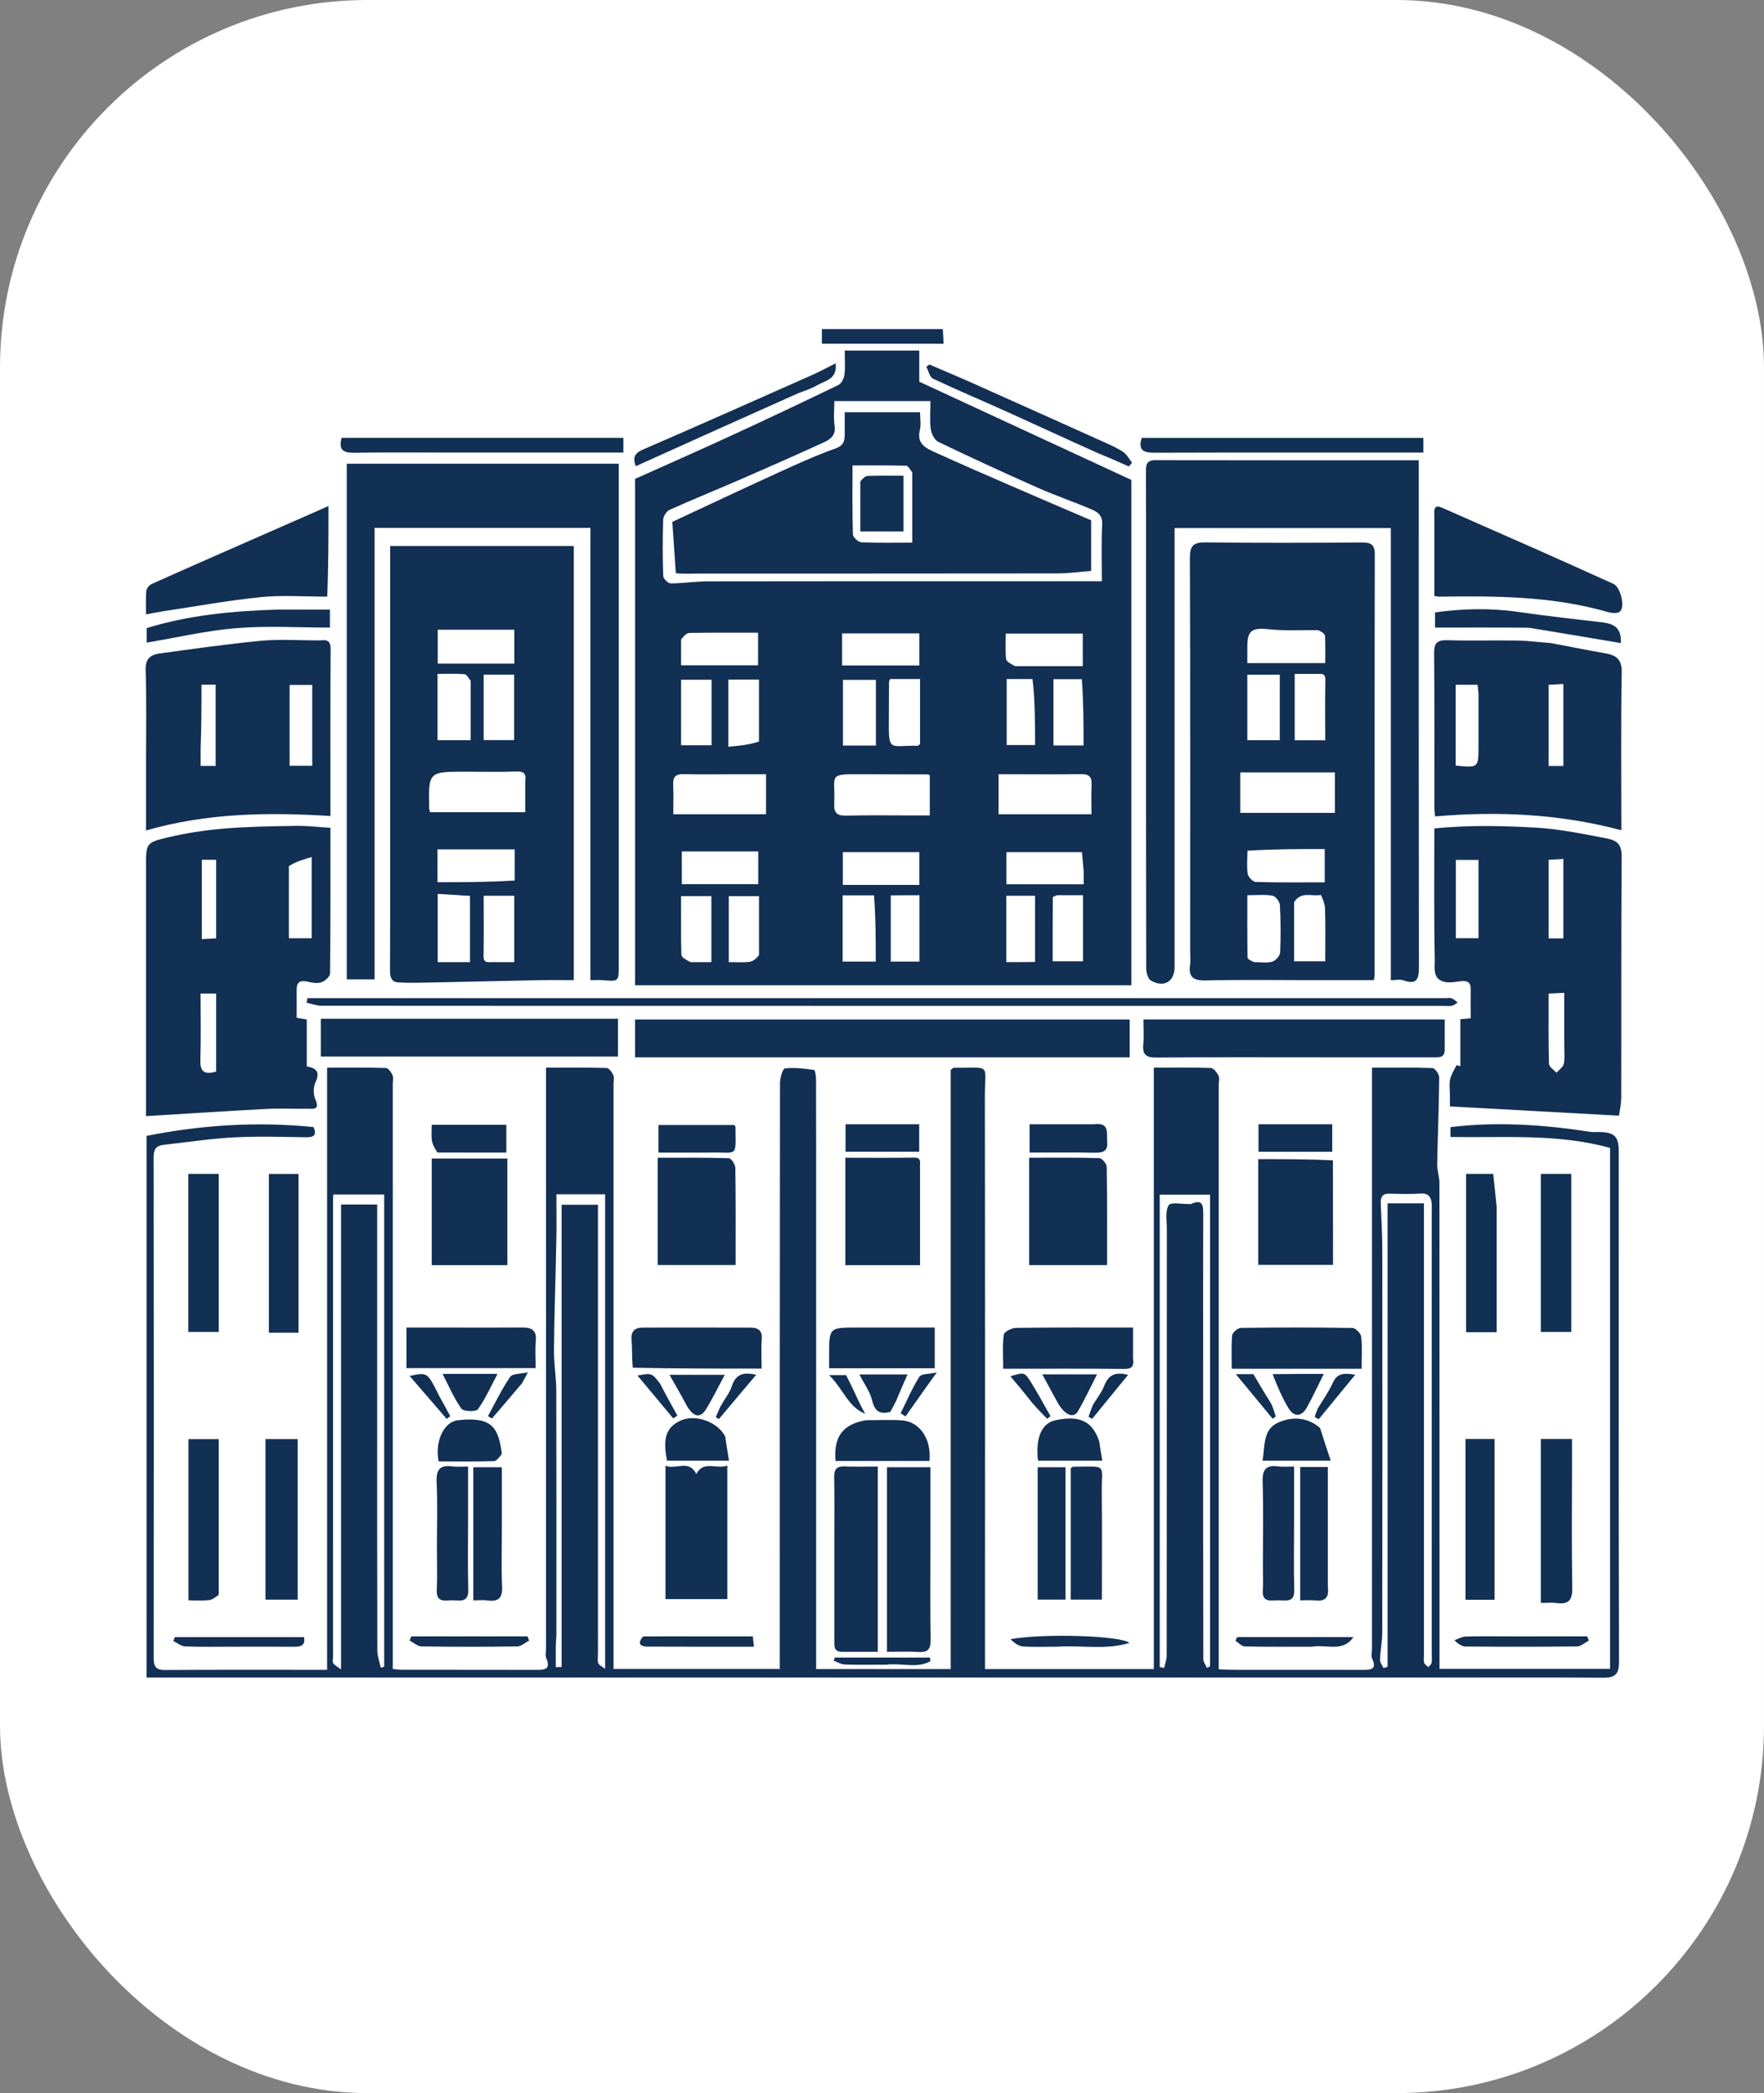 <svg width="960" height="1139" viewBox="0 0 960 1139" fill="none" xmlns="http://www.w3.org/2000/svg">
<rect x="0" y="0" width="960" height="1139" fill="#808080" stroke="none"/>
<g clip-path="url(#clip0_28_297)">
<rect width="960" height="1139" rx="200" fill="white"/>
<g clip-path="url(#clip1_28_297)">
<path d="M627.924 791.037C627.924 720.82 627.924 651.303 627.924 580.978C638.477 580.978 648.753 580.81 659.011 581.168C660.474 581.219 662.255 583.615 663.129 585.311C663.796 586.607 663.263 588.511 663.263 590.145C663.263 693.531 663.263 796.918 663.263 900.305C663.263 902.837 663.263 905.37 663.263 908.355C665.61 908.471 667.644 908.656 669.678 908.658C693.706 908.678 717.735 908.651 741.763 908.689C746.018 908.696 749.459 908.483 746.791 902.668C746.079 901.118 746.665 898.982 746.665 897.115C746.664 817.066 746.664 737.017 746.664 656.968C746.664 631.956 746.664 606.945 746.664 580.988C758.687 580.988 769.183 580.796 779.652 581.229C780.977 581.283 783.261 584.627 783.244 586.429C783.097 602.167 782.434 617.899 782.154 633.637C782.095 636.994 783.357 640.367 783.36 643.733C783.431 731.713 783.416 819.692 783.416 908.171C814.249 908.171 844.979 908.171 876.21 908.171C876.21 814.173 876.21 719.79 876.21 624.671C848.084 616.78 818.728 619.205 789.361 618.713C789.361 616.833 789.361 615.329 789.361 613.341C814.966 610.264 840.295 612.025 865.569 615.921C867.181 616.169 868.863 615.948 870.511 615.99C878.645 616.197 880.952 618.508 880.952 626.431C880.952 719.082 880.874 811.734 881.11 904.384C881.128 911.31 878.692 913.008 872.317 912.962C843.815 912.755 815.31 912.872 786.805 912.872C559.045 912.872 331.284 912.872 103.523 912.872C95.694 912.872 87.866 912.872 79.741 912.872C79.741 813.828 79.741 716.572 79.741 618.117C109.705 612.147 139.948 610.225 170.658 613.316C172.49 617.705 170.913 618.925 166.479 618.858C153.29 618.658 140.067 618.24 126.913 618.943C114.284 619.619 101.729 621.622 89.134 622.971C84.904 623.424 83.599 625.46 83.605 629.748C83.734 720.532 83.728 811.316 83.629 902.101C83.624 906.71 84.633 908.806 89.866 908.769C119.063 908.564 148.262 908.671 178.016 908.671C178.016 799.645 178.016 690.786 178.016 580.988C189.033 580.988 199.526 580.849 210.005 581.167C211.291 581.207 212.917 583.512 213.622 585.1C214.229 586.469 213.75 588.312 213.75 589.946C213.75 693.333 213.75 796.72 213.75 900.106C213.75 902.657 213.75 905.209 213.75 908.19C215.453 908.361 217.002 908.649 218.551 908.651C242.815 908.679 267.079 908.635 291.342 908.702C295.98 908.715 300.071 908.793 297.247 902.178C296.655 900.791 297.151 898.947 297.151 897.313C297.15 817.031 297.15 736.749 297.15 656.466C297.15 631.62 297.15 606.773 297.15 580.989C309.189 580.989 319.682 580.849 330.161 581.168C331.446 581.207 333.07 583.515 333.775 585.103C334.382 586.473 333.903 588.315 333.903 589.949C333.903 693.336 333.903 796.723 333.903 900.11C333.903 902.66 333.903 905.211 333.903 908.216C363.885 908.216 393.672 908.216 424.371 908.216C424.371 906.019 424.371 903.561 424.371 901.102C424.371 797.249 424.349 693.395 424.486 589.542C424.489 586.701 425.913 581.57 427.154 581.421C432.357 580.796 437.774 581.459 443.022 582.241C443.676 582.339 444.107 585.963 444.113 587.954C444.187 611.526 444.161 635.097 444.161 658.668C444.161 739.184 444.161 819.699 444.161 900.215C444.161 902.756 444.161 905.297 444.161 908.253C468.565 908.253 492.697 908.253 517.39 908.253C517.39 799.531 517.39 690.672 517.39 582.18C518.306 581.549 518.672 581.075 519.037 581.076C540.063 581.144 535.94 578.343 535.969 597.105C536.125 698.158 536.043 799.211 536.043 900.264C536.043 902.801 536.043 905.337 536.043 908.271C566.609 908.271 596.865 908.271 627.924 908.271C627.924 869.485 627.924 830.611 627.924 791.037ZM205.269 769.33C205.269 812.259 205.228 855.188 205.353 898.116C205.362 901.234 206.566 904.349 207.215 907.466C207.84 907.312 208.466 907.159 209.092 907.006C209.092 821.296 209.092 735.587 209.092 650.012C199.614 650.012 190.559 650.012 181.387 650.012C181.325 651.329 181.245 652.237 181.245 653.146C181.239 735.97 181.239 818.794 181.239 901.618C181.239 902.784 180.848 904.183 181.36 905.058C181.987 906.127 183.377 906.758 185.599 908.477C185.599 822.952 185.599 739.306 185.599 655.459C192.868 655.459 199.606 655.459 205.269 655.459C205.269 693.117 205.269 730.524 205.269 769.33ZM654.782 744.123C654.782 797.038 654.765 849.953 654.868 902.868C654.871 904.449 656.146 906.028 656.828 907.608C657.396 907.331 657.963 907.053 658.531 906.775C658.531 821.093 658.531 735.412 658.531 650.083C648.977 650.083 639.918 650.083 631.14 650.083C631.14 736.098 631.14 821.625 631.14 907.152C631.95 907.32 632.76 907.488 633.569 907.657C634.044 905.423 634.93 903.19 634.933 900.956C635.004 823.514 634.984 746.072 635.015 668.63C635.017 664.258 634.037 659.099 636.041 655.823C637.158 653.997 643.492 655.302 647.475 655.196C647.71 655.19 647.981 655.268 648.176 655.179C654.591 652.259 654.843 656.063 654.827 660.849C654.735 688.14 654.782 715.431 654.782 744.123ZM305.632 734.32C305.632 708.047 305.632 681.774 305.632 655.599C312.669 655.599 318.897 655.599 325.422 655.599C325.422 658.53 325.422 661.069 325.422 663.607C325.422 742.245 325.422 820.882 325.423 899.52C325.423 901.386 325.064 903.362 325.579 905.079C325.891 906.119 327.563 906.758 329.321 908.115C329.321 821.072 329.321 735.551 329.321 649.91C320.373 649.91 311.768 649.91 302.805 649.91C302.805 658.347 302.938 666.463 302.778 674.573C302.388 694.485 301.688 714.392 301.481 734.305C301.402 741.848 302.719 749.401 302.741 756.952C302.871 801.054 302.809 845.156 302.79 889.259C302.789 891.34 302.505 893.42 302.477 895.502C302.424 899.407 302.462 903.313 302.462 907.218C303.518 907.189 304.575 907.16 305.632 907.131C305.632 849.994 305.632 792.857 305.632 734.32ZM755.145 674.114C755.145 667.893 755.145 661.673 755.145 654.817C762.135 654.817 768.349 654.817 774.935 654.817C774.935 658.302 774.935 660.847 774.935 663.393C774.935 742.246 774.935 821.1 774.935 899.954C774.935 901.587 774.653 903.293 775.05 904.826C775.293 905.766 776.582 906.44 777.401 907.234C777.989 906.445 778.938 905.717 779.089 904.853C779.366 903.267 779.175 901.601 779.175 899.968C779.176 819.948 779.176 739.928 779.176 659.907C779.176 658.274 779.291 656.631 779.149 655.01C778.831 651.402 777.487 649.198 773.089 649.501C767.465 649.89 761.789 649.712 756.142 649.556C752.146 649.447 751.294 651.609 751.429 654.935C751.764 663.169 752.271 671.405 752.279 679.641C752.347 749.163 752.347 818.685 752.257 888.207C752.251 893.223 751.194 898.233 751.019 903.259C750.968 904.716 752.286 906.22 752.977 907.702C753.7 907.471 754.422 907.24 755.145 907.009C755.145 829.843 755.145 752.676 755.145 674.114Z" fill="#122F54"/>
<path d="M425.785 536.163C398.733 536.163 372.388 536.163 345.628 536.163C345.628 444.309 345.628 352.739 345.628 260.589C362.507 253.01 379.848 245.381 397.05 237.457C416.901 228.313 436.671 218.991 456.339 209.467C457.997 208.664 459.318 205.83 459.562 203.795C460.058 199.659 459.71 195.425 459.71 190.747C473.111 190.747 486.409 190.747 500.294 190.747C500.294 196.08 500.294 201.786 500.294 207.715C538.714 225.508 576.742 243.119 615.711 261.166C615.711 352.24 615.711 443.835 615.711 536.163C552.062 536.163 489.277 536.163 425.785 536.163ZM497.061 218.27C482.8 218.27 468.54 218.27 454.056 218.27C454.056 223.306 453.541 227.563 454.188 231.639C454.966 236.543 452.245 238.936 448.677 240.565C434.011 247.262 419.269 253.799 404.482 260.231C391.171 266.02 377.712 271.476 364.468 277.409C362.769 278.17 360.988 280.881 360.926 282.743C360.583 292.995 360.597 303.269 360.952 313.519C361.001 314.945 363.608 317.464 365.03 317.463C371.693 317.461 378.354 316.373 385.016 316.359C437.518 316.25 490.019 316.299 542.52 316.299C561.403 316.299 580.285 316.299 599.653 316.299C599.653 306.563 599.291 295.85 599.825 285.182C600.049 280.712 597.557 278.725 594.643 277.463C584.803 273.202 574.592 269.771 564.789 265.433C546.612 257.388 528.554 249.063 510.644 240.452C508.574 239.456 506.869 236.014 506.546 233.51C505.908 228.565 506.358 223.483 506.358 218.27C503.112 218.27 500.777 218.27 497.061 218.27ZM498.442 443.736C500.946 443.736 503.45 443.736 506.016 443.736C506.016 435.941 506.016 428.848 506.016 421.983C505.488 421.643 505.302 421.419 505.115 421.418C493.361 421.377 481.608 421.391 469.854 421.321C449.73 421.2 454.769 421.24 453.991 437.354C453.758 442.193 455.374 443.95 460.39 443.83C472.608 443.54 484.837 443.736 498.442 443.736ZM553.798 421.329C550.363 421.329 546.928 421.329 543.442 421.329C543.442 429.129 543.442 436.209 543.442 443.083C560.441 443.083 577.104 443.083 593.998 443.083C593.998 437.538 593.803 432.195 594.06 426.874C594.268 422.547 592.449 421.194 588.255 421.266C577.235 421.454 566.211 421.329 553.798 421.329ZM399.618 421.329C390.448 421.329 381.275 421.479 372.11 421.263C367.833 421.163 366.154 422.677 366.355 426.947C366.605 432.287 366.415 437.648 366.415 443.076C383.432 443.076 400.24 443.076 416.881 443.076C416.881 435.782 416.881 428.688 416.881 421.329C411.316 421.329 406.169 421.329 399.618 421.329ZM552.515 362.512C564.888 362.512 577.261 362.512 589.27 362.512C589.27 355.848 589.27 350.143 589.27 344.791C575.007 344.791 561.236 344.791 547.351 344.791C547.351 349.701 547.045 354.162 547.526 358.537C547.684 359.975 549.88 361.193 552.515 362.512ZM458.296 356.105C458.296 358.118 458.296 360.131 458.296 362.142C472.807 362.142 486.575 362.142 500.325 362.142C500.325 356.061 500.325 350.358 500.325 344.685C486.174 344.685 472.407 344.685 458.296 344.685C458.296 348.292 458.296 351.523 458.296 356.105ZM370.656 348.03C370.656 352.816 370.656 357.601 370.656 362.027C385.406 362.027 399.179 362.027 412.565 362.027C412.565 355.826 412.565 350.123 412.565 344.307C399.825 344.307 387.581 344.222 375.341 344.412C373.77 344.436 372.221 345.89 370.656 348.03ZM487.227 481.547C491.62 481.547 496.013 481.547 500.311 481.547C500.311 475.067 500.311 469.364 500.311 463.729C486.151 463.729 472.385 463.729 458.691 463.729C458.691 469.827 458.691 475.53 458.691 481.547C467.998 481.547 476.913 481.547 487.227 481.547ZM391.154 463.341C384.416 463.341 377.678 463.341 371.062 463.341C371.062 469.852 371.062 475.555 371.062 481.147C385.236 481.147 399.001 481.147 412.656 481.147C412.656 475.037 412.656 469.334 412.656 463.341C405.689 463.341 399.126 463.341 391.154 463.341ZM589.758 474.092C589.435 470.522 589.112 466.952 588.819 463.707C574.845 463.707 561.281 463.707 547.72 463.707C547.72 469.779 547.72 475.479 547.72 481.197C561.859 481.197 575.627 481.197 589.758 481.197C589.758 479.034 589.758 477.205 589.758 474.092ZM475.654 487.231C469.889 487.231 464.124 487.231 458.568 487.231C458.568 499.783 458.568 511.389 458.568 523.274C464.594 523.274 470.349 523.274 476.596 523.274C476.596 511.417 476.596 499.812 475.654 487.231ZM476.673 398.082C476.673 388.618 476.673 379.153 476.673 369.97C469.997 369.97 464.241 369.97 458.756 369.97C458.756 382.203 458.756 393.978 458.756 405.714C464.807 405.714 470.397 405.714 476.673 405.714C476.673 403.492 476.673 401.471 476.673 398.082ZM370.656 396.719C370.656 399.669 370.656 402.618 370.656 405.557C376.685 405.557 381.97 405.557 387.247 405.557C387.247 393.413 387.247 381.642 387.247 369.886C381.582 369.886 376.297 369.886 370.656 369.886C370.656 378.614 370.656 386.976 370.656 396.719ZM413.057 403.52C413.057 392.205 413.057 380.89 413.057 369.78C406.91 369.78 401.787 369.78 396.389 369.78C396.389 381.818 396.389 393.59 396.389 406.356C402.13 405.842 407.558 405.355 413.057 403.52ZM561.929 369.52C557.103 369.52 552.277 369.52 547.853 369.52C547.853 382.293 547.853 394.073 547.853 405.417C553.651 405.417 558.94 405.417 563.288 405.417C563.288 393.132 563.288 381.365 561.929 369.52ZM588.749 369.599C583.457 369.599 578.165 369.599 573.314 369.599C573.314 382.312 573.314 394.087 573.314 405.656C578.957 405.656 584.079 405.656 589.681 405.656C589.681 393.789 589.681 382.183 588.749 369.599ZM413.062 519.799C413.062 508.942 413.062 498.085 413.062 487.649C406.772 487.649 401.485 487.649 396.605 487.649C396.605 499.933 396.605 511.713 396.605 523.559C400.643 523.559 404.205 523.823 407.697 523.451C409.546 523.255 411.274 521.952 413.062 519.799ZM484.77 487.231C484.77 499.167 484.77 511.103 484.77 523.26C489.624 523.26 494.908 523.26 500.396 523.26C500.396 511.187 500.396 499.414 500.396 487.154C495.445 487.154 490.787 487.154 484.77 487.231ZM563.285 523.476C563.285 511.54 563.285 499.605 563.285 487.447C558.431 487.447 553.147 487.447 547.659 487.447C547.659 499.52 547.659 511.294 547.659 523.553C552.609 523.553 557.267 523.553 563.285 523.476ZM575.184 487.154C574.413 487.529 572.972 487.898 572.968 488.28C572.849 499.994 572.871 511.709 572.871 523.122C579.011 523.122 584.276 523.122 589.399 523.122C589.399 510.964 589.399 499.246 589.399 487.149C584.876 487.149 580.706 487.149 575.184 487.154ZM375.758 523.559C379.655 523.559 383.552 523.559 387.155 523.559C387.155 510.86 387.155 499.082 387.155 487.617C381.396 487.617 376.108 487.617 370.656 487.617C370.656 498.573 370.52 509.065 370.821 519.546C370.861 520.916 373.15 522.222 375.758 523.559ZM500.703 392.576C500.703 384.984 500.703 377.393 500.703 369.514C497.349 369.514 494.795 369.514 492.24 369.514C489.514 369.514 486.789 369.514 484.432 369.514C483.987 370.493 483.818 370.691 483.817 370.891C483.782 377.641 483.801 384.393 483.733 391.143C483.548 409.642 483.957 405.538 499.372 405.822C499.726 405.829 500.09 405.334 500.703 404.888C500.703 401.363 500.703 397.662 500.703 392.576Z" fill="#122F54"/>
<path d="M647.714 517.893C647.714 446.027 647.811 374.851 647.559 303.676C647.534 296.817 649.547 295.059 656.289 295.143C684.551 295.497 712.821 295.387 741.087 295.204C746.058 295.172 748.196 296.229 748.184 301.743C748.024 378.053 748.075 454.363 748.062 530.673C748.062 531.335 747.894 531.996 747.709 533.362C736.704 533.362 725.718 533.362 714.733 533.362C695.218 533.362 675.696 533.063 656.193 533.522C649.273 533.686 646.68 531.583 647.667 524.876C647.97 522.819 647.714 520.682 647.714 517.893ZM707.779 442.335C714.048 442.335 720.317 442.335 726.47 442.335C726.47 434.43 726.47 427.328 726.47 420.327C709.002 420.327 691.941 420.327 674.976 420.327C674.976 427.833 674.976 434.935 674.976 442.335C685.709 442.335 696.04 442.335 707.779 442.335ZM717.427 342.907C708.536 342.812 699.57 343.394 690.775 342.436C681.469 341.422 678.814 342.911 678.812 351.954C678.812 354.884 678.812 357.814 678.812 360.82C693.265 360.82 706.979 360.82 721.217 360.82C721.217 355.726 721.363 350.9 721.106 346.095C721.048 344.997 719.6 343.971 717.427 342.907ZM678.9 462.925C678.871 467.124 678.398 471.389 679.025 475.489C679.289 477.22 681.833 479.894 683.407 479.94C695.815 480.308 708.239 480.145 720.935 480.145C720.935 473.902 720.935 468.203 720.935 462.015C707.081 462.015 693.487 462.015 678.9 462.925ZM678.812 378.677C678.812 386.713 678.812 394.749 678.812 402.782C685.306 402.782 691.04 402.782 696.482 402.782C696.482 390.711 696.482 378.983 696.482 367.163C690.885 367.163 684.955 367.163 678.812 367.163C678.812 370.84 678.812 374.07 678.812 378.677ZM682.518 523.558C685.807 523.558 689.263 524.16 692.324 523.332C694.158 522.836 696.581 520.162 696.666 518.37C697.073 509.755 697.008 501.094 696.54 492.481C696.44 490.639 694.184 487.67 692.548 487.393C688.266 486.671 683.777 487.15 678.817 487.15C678.817 498.779 678.765 509.89 678.919 520.999C678.931 521.86 680.39 522.702 682.518 523.558ZM704.257 490.957C704.257 501.774 704.257 512.591 704.257 523.116C710.466 523.116 715.738 523.116 721.219 523.116C721.219 513.167 721.396 503.654 721.101 494.156C721.023 491.628 719.005 486.91 718.715 486.973C713.927 488.016 708.231 484.739 704.257 490.957ZM714.771 366.713C711.354 366.713 707.937 366.713 704.588 366.713C704.588 379.251 704.588 390.968 704.588 402.83C710.183 402.83 715.442 402.83 721.217 402.83C721.217 391.704 721.068 380.862 721.289 370.027C721.38 365.556 718.4 366.94 714.771 366.713Z" fill="#122F54"/>
<path d="M212.336 424.13C212.336 381.463 212.336 339.496 212.336 297.111C245.685 297.111 278.76 297.111 312.268 297.111C312.268 375.447 312.268 453.947 312.268 533.362C306.273 533.362 300.022 533.259 293.776 533.381C273.71 533.772 253.646 534.274 233.581 534.672C227.976 534.783 222.349 534.954 216.767 534.584C212.722 534.317 212.234 531.371 212.249 527.715C212.396 493.42 212.336 459.125 212.336 424.13ZM285.842 425.027C286.405 421.365 285.41 419.658 281.088 419.823C271.928 420.171 262.746 419.929 253.573 419.929C233.109 419.929 233.104 419.929 233.581 440.167C233.596 440.793 233.942 441.411 234.118 441.98C251.353 441.98 268.398 441.98 285.842 441.98C285.842 436.546 285.842 431.462 285.842 425.027ZM268.113 361.112C272.019 361.112 275.925 361.112 279.916 361.112C279.916 354.669 279.916 348.948 279.916 342.669C265.737 342.669 251.839 342.669 238.221 342.669C238.221 349.524 238.221 355.208 238.221 361.112C248.01 361.112 257.361 361.112 268.113 361.112ZM280.104 479.137C280.104 473.426 280.104 467.714 280.104 462.21C265.55 462.21 251.95 462.21 238.068 462.21C238.068 468.18 238.068 473.881 238.068 480.07C251.922 480.07 265.521 480.07 280.104 479.137ZM246.973 523.559C249.932 523.559 252.892 523.559 255.786 523.559C255.786 511.003 255.786 499.246 255.786 487.512C249.718 487.138 244.016 486.788 238.208 486.43C238.208 498.447 238.208 510.878 238.208 523.559C240.956 523.559 243.283 523.559 246.973 523.559ZM256.157 370.468C255.059 369.217 254.047 366.989 252.85 366.887C248.01 366.474 243.112 366.716 238.104 366.716C238.104 379.121 238.104 390.891 238.104 402.8C244.187 402.8 249.942 402.8 256.157 402.8C256.157 392.265 256.157 382.047 256.157 370.468ZM263.225 388.394C263.225 393.211 263.225 398.027 263.225 402.73C269.308 402.73 274.594 402.73 279.792 402.73C279.792 390.56 279.792 378.789 279.792 367.109C274.101 367.109 268.815 367.109 263.225 367.109C263.225 374.002 263.225 380.502 263.225 388.394ZM269.673 523.559C273.09 523.559 276.507 523.559 279.856 523.559C279.856 511.021 279.856 499.304 279.856 487.443C274.261 487.443 269.002 487.443 263.227 487.443C263.227 498.568 263.376 509.41 263.155 520.245C263.064 524.716 266.044 523.333 269.673 523.559Z" fill="#122F54"/>
<path d="M789.071 596.297C789.071 592.824 788.604 589.922 789.202 587.255C789.802 584.583 791.465 582.144 792.662 579.603C793.356 579.801 794.05 580 794.743 580.198C794.743 571.845 794.743 563.492 794.743 554.619C796.707 554.443 798.413 554.289 800.379 554.113C800.379 548.517 800.318 543.414 800.398 538.314C800.46 534.304 798.365 533.512 794.793 533.974C791.756 534.367 788.439 534.967 785.618 534.175C779.514 532.46 780.904 526.375 780.824 522.402C780.349 498.769 780.59 475.122 780.59 450.795C799.848 448.923 817.309 449.378 834.975 450.315C848.469 451.03 861.325 453.757 874.39 456.246C880.381 457.387 882.588 459.792 882.539 466.237C882.208 509.851 882.406 553.468 882.299 597.084C882.289 601.065 881.343 605.043 881.075 607.124C850.024 605.418 819.937 603.764 789.071 602.068C789.071 600.996 789.071 598.984 789.071 596.297ZM804.62 489.249C804.62 482.103 804.62 474.957 804.62 467.944C799.94 467.944 796.068 467.944 792.297 467.944C792.297 482.46 792.297 496.571 792.297 510.553C796.579 510.553 800.451 510.553 804.62 510.553C804.62 503.651 804.62 497.148 804.62 489.249ZM842.786 479.514C842.786 489.882 842.786 500.249 842.786 510.636C845.932 510.636 848.381 510.636 850.804 510.636C850.804 496.088 850.804 481.862 850.804 467.421C847.869 467.588 845.424 467.728 842.786 467.878C842.786 471.684 842.786 474.912 842.786 479.514ZM851.268 566.231C851.268 557.675 851.268 549.119 851.268 540.284C848 540.427 845.539 540.534 842.787 540.654C842.787 553.737 842.629 566.311 842.976 578.871C843.022 580.54 845.635 582.14 847.059 583.772C848.461 582.119 850.753 580.62 851.078 578.781C851.719 575.159 851.267 571.348 851.268 566.231Z" fill="#122F54"/>
<path d="M79.462 471.846C79.462 459.131 79.323 458.566 90.813 455.808C100.984 453.367 111.456 451.771 121.89 450.89C134.91 449.79 148.023 449.623 161.103 449.417C167.237 449.321 173.385 450.077 179.824 450.465C179.824 477.559 179.915 503.666 179.613 529.768C179.593 531.45 176.814 533.898 174.835 534.55C172.586 535.291 169.717 534.739 167.256 534.165C163.1 533.196 161.386 534.648 161.435 538.733C161.493 543.62 161.448 548.507 161.448 553.851C163.261 554.155 164.964 554.441 166.949 554.773C166.949 563.262 166.949 571.613 166.949 580.284C172.144 581.236 174.344 583.324 171.749 588.803C170.496 591.447 170.424 595.568 171.614 598.233C174.355 604.373 170.081 603.285 166.993 603.34C159.694 603.47 152.373 603.059 145.093 603.443C123.407 604.587 101.737 606.008 79.462 607.358C79.462 563.406 79.462 517.968 79.462 471.846ZM157.208 471.319C157.208 484.45 157.208 497.581 157.208 510.568C161.892 510.568 165.748 510.568 169.63 510.568C169.63 496.133 169.63 482.086 169.63 466.383C165.054 467.706 161.133 468.839 157.208 471.319ZM117.628 482.279C117.628 477.468 117.628 472.656 117.628 467.875C114.471 467.875 112.022 467.875 109.814 467.875C109.814 482.404 109.814 496.596 109.814 511.034C112.524 510.892 114.965 510.765 117.628 510.626C117.628 501.273 117.628 492.473 117.628 482.279ZM117.628 566.254C117.628 557.721 117.628 549.188 117.628 540.645C114.453 540.645 111.954 540.645 109.146 540.645C109.146 552.933 109.422 564.948 109.039 576.943C108.823 583.74 111.77 584.774 117.628 583.147C117.628 577.826 117.628 572.735 117.628 566.254Z" fill="#122F54"/>
<path d="M623.683 309.297C623.683 291.327 623.724 274.057 623.65 256.787C623.635 253.19 623.759 250.412 628.698 250.422C676.245 250.52 723.793 250.481 772.108 250.481C772.108 253.062 772.108 255.306 772.108 257.549C772.108 347.166 772.065 436.782 772.198 526.398C772.207 532.791 770.998 536.037 763.75 533.464C761.872 532.798 759.549 533.364 756.912 533.364C756.912 451.452 756.912 369.645 756.912 287.364C717.662 287.364 678.925 287.364 639.233 287.364C639.233 289.495 639.233 291.948 639.233 294.4C639.233 371.648 639.233 448.895 639.232 526.143C639.232 534.084 633.512 537.66 626.408 533.645C624.766 532.717 623.799 529.307 623.794 527.036C623.653 470.093 623.683 413.149 623.683 356.205C623.683 340.802 623.683 325.4 623.683 309.297Z" fill="#122F54"/>
<path d="M203.855 431.132C203.855 465.4 203.855 498.967 203.855 532.948C198.772 532.948 193.956 532.948 188.719 532.948C188.719 439.653 188.719 346.216 188.719 252.329C237.608 252.329 286.699 252.329 336.73 252.329C336.73 254.501 336.73 256.955 336.73 259.409C336.73 348.063 336.73 436.718 336.73 525.373C336.73 534.144 336.732 534.11 328.034 533.389C325.973 533.218 323.885 533.363 321.311 533.363C321.311 451.214 321.311 369.423 321.311 287.262C282.084 287.262 243.357 287.262 203.855 287.262C203.855 334.965 203.855 382.698 203.855 431.132Z" fill="#122F54"/>
<path d="M843.791 349.91C854.062 351.778 863.653 353.811 873.313 355.45C879.483 356.498 882.693 358.604 882.564 365.914C882.073 393.879 882.366 421.856 882.366 451.788C848.86 442.894 815.251 441.299 781 444.274C780.817 442.158 780.605 440.844 780.604 439.53C780.585 411.538 780.728 383.544 780.471 355.555C780.42 350.004 782.038 348.221 787.683 348.389C800.388 348.768 813.115 348.367 825.828 348.572C831.605 348.665 837.37 349.442 843.791 349.91ZM804.62 377.442C804.45 375.735 804.28 374.028 804.14 372.625C799.742 372.625 796.052 372.625 792.184 372.625C792.184 387.502 792.184 402.069 792.184 416.606C804.619 417.842 804.619 417.842 804.62 406.059C804.62 396.973 804.62 387.886 804.62 377.442ZM842.786 384.286C842.786 395.12 842.786 405.953 842.786 416.81C845.922 416.81 848.369 416.81 850.806 416.81C850.806 401.795 850.806 387.102 850.806 372.194C847.879 372.36 845.428 372.5 842.786 372.65C842.786 376.457 842.786 379.685 842.786 384.286Z" fill="#122F54"/>
<path d="M174.05 348.508C178.502 347.915 179.953 349.09 179.927 353.272C179.735 383.123 179.824 412.975 179.824 444.052C146.193 441.949 112.865 442.314 79.461 451.91C79.461 439.847 79.461 429.171 79.461 418.494C79.461 400.526 79.828 382.547 79.261 364.597C79.064 358.38 81.978 356.27 86.888 355.602C105.328 353.093 123.764 350.412 142.286 348.68C152.562 347.719 163.005 348.508 174.05 348.508ZM169.93 398.212C169.93 389.665 169.93 381.118 169.93 372.72C165.243 372.72 161.371 372.72 157.61 372.72C157.61 387.706 157.61 402.284 157.61 416.722C161.896 416.722 165.767 416.722 169.93 416.722C169.93 410.75 169.93 405.179 169.93 398.212ZM109.184 407.243C109.184 410.417 109.184 413.591 109.184 416.801C112.295 416.801 114.745 416.801 117.352 416.801C117.352 401.927 117.352 387.38 117.352 372.575C114.626 372.575 112.176 372.575 109.656 372.575C109.656 383.893 109.656 394.985 109.184 407.243Z" fill="#122F54"/>
<path d="M593.993 575.374C510.869 575.374 428.451 575.374 345.622 575.374C345.622 568.451 345.622 561.814 345.622 554.769C435.139 554.769 524.76 554.769 614.792 554.769C614.792 561.292 614.792 567.928 614.792 575.374C608.179 575.374 601.439 575.374 593.993 575.374Z" fill="#122F54"/>
<path d="M721.22 575.374C690.136 575.374 659.758 575.245 629.383 575.491C623.781 575.536 621.65 573.946 622.187 568.342C622.604 563.981 622.27 559.549 622.27 554.76C676.861 554.76 731.132 554.76 786.241 554.76C786.241 560.121 786.211 565.627 786.25 571.133C786.284 575.808 782.964 575.38 779.854 575.379C760.545 575.369 741.236 575.374 721.22 575.374Z" fill="#122F54"/>
<path d="M323.953 554.368C328.396 554.368 332.139 554.368 336.305 554.368C336.305 561.26 336.305 567.897 336.305 574.958C282.642 574.958 228.829 574.958 174.593 574.958C174.593 568.477 174.593 561.84 174.593 554.368C224.051 554.368 273.652 554.368 323.953 554.368Z" fill="#122F54"/>
<path d="M780.589 280.357C780.356 276.607 780.86 274.548 784.788 276.288C801.666 283.764 818.59 291.139 835.464 298.622C849.692 304.932 863.892 311.306 878.068 317.73C881.895 319.465 884.599 330.143 881.549 332.84C880.263 333.978 876.979 333.624 874.876 333.018C844.827 324.357 814.01 324.264 783.137 324.681C782.484 324.69 781.828 324.474 780.589 324.264C780.589 309.801 780.589 295.403 780.589 280.357Z" fill="#122F54"/>
<path d="M178.085 324.659C165.634 324.698 153.769 323.753 142.12 324.922C124.384 326.7 106.796 329.929 89.15 332.575C86.238 333.011 83.351 333.612 79.468 334.316C79.468 330.115 79.219 325.82 79.611 321.584C79.738 320.202 81.263 318.372 82.615 317.765C100.56 309.703 118.586 301.818 136.596 293.899C150.606 287.738 164.623 281.592 178.769 275.382C178.769 292.138 178.769 308.38 178.085 324.659Z" fill="#122F54"/>
<path d="M444.161 547.366C353.974 547.366 264.493 547.381 175.013 547.295C172.305 547.292 169.599 546.235 166.892 545.67C167.031 544.835 167.17 544 167.31 543.165C169.551 543.165 171.792 543.165 174.033 543.165C378.19 543.165 582.346 543.165 786.503 543.165C787.68 543.165 788.967 542.868 790.006 543.244C791.212 543.681 792.2 544.708 793.283 545.479C792.292 546.107 791.368 547.074 790.293 547.283C788.706 547.593 787.012 547.366 785.364 547.366C671.865 547.366 558.366 547.366 444.161 547.366Z" fill="#122F54"/>
<path d="M357.934 638.516C357.934 635.517 357.934 633.203 357.934 630.004C370.974 630.004 383.822 629.849 396.654 630.245C397.937 630.285 400.15 633.663 400.179 635.519C400.45 652.99 400.34 670.466 400.34 688.373C386.343 688.373 372.579 688.373 357.934 688.373C357.934 672.12 357.934 655.66 357.934 638.516Z" fill="#122F54"/>
<path d="M560.073 676.15C560.073 660.561 560.073 645.665 560.073 629.992C573.012 629.992 585.639 629.831 598.25 630.212C599.707 630.256 602.267 633.295 602.295 634.979C602.593 652.666 602.479 670.359 602.479 688.428C588.37 688.428 574.609 688.428 560.073 688.428C560.073 684.609 560.073 680.727 560.073 676.15Z" fill="#122F54"/>
<path d="M362.174 823.247C362.174 814.653 362.174 806.758 362.174 797.599C367.957 799.964 374.893 793.912 378.938 802.118C383.04 794.421 390.009 799.8 395.816 797.494C395.816 822.46 395.816 846.344 395.816 870.198C384.727 870.198 373.827 870.198 362.174 870.198C362.174 855.004 362.174 839.475 362.174 823.247Z" fill="#122F54"/>
<path d="M725.401 631.409C725.452 650.636 725.452 669.217 725.452 688.303C711.939 688.303 698.497 688.303 684.758 688.303C684.758 669.067 684.758 649.86 684.758 630.764C698.398 630.764 711.875 630.764 725.401 631.409Z" fill="#122F54"/>
<path d="M506.358 840.051C506.358 858.014 506.21 875.279 506.452 892.539C506.52 897.453 504.906 899.244 499.951 898.946C494.354 898.608 488.721 898.868 482.717 898.868C482.717 865.304 482.717 832.071 482.717 798.438C490.273 798.438 497.911 798.438 506.358 798.438C506.358 812.01 506.358 825.68 506.358 840.051Z" fill="#122F54"/>
<path d="M454.056 838.65C454.056 826.522 454.189 815.091 453.987 803.667C453.912 799.402 455.461 797.799 459.754 797.978C465.596 798.222 471.456 798.039 477.695 798.039C477.695 831.593 477.695 864.821 477.695 898.866C471.318 898.866 464.821 898.84 458.324 898.874C453.6 898.899 454.051 895.599 454.052 892.527C454.06 874.802 454.056 857.076 454.056 838.65Z" fill="#122F54"/>
<path d="M234.954 669.192C234.954 655.953 234.954 643.412 234.954 630.43C248.436 630.43 261.702 630.43 276.127 630.43C276.127 649.468 276.127 668.798 276.127 688.469C262.248 688.469 248.984 688.469 234.954 688.469C234.954 682.284 234.954 676.087 234.954 669.192Z" fill="#122F54"/>
<path d="M500.704 635.784C500.704 653.685 500.704 670.907 500.704 688.466C486.98 688.466 473.686 688.466 460.05 688.466C460.05 669.133 460.05 649.896 460.05 629.992C472.555 629.992 484.964 630.125 497.367 629.922C501.936 629.848 500.442 632.855 500.704 635.784Z" fill="#122F54"/>
<path d="M246.263 722.417C259.436 722.417 271.903 722.478 284.369 722.387C289.413 722.35 292.111 723.947 291.588 729.586C291.142 734.395 291.496 739.277 291.496 744.473C267.924 744.473 244.759 744.473 221.205 744.473C221.205 737.395 221.205 730.299 221.205 722.417C229.275 722.417 237.416 722.417 246.263 722.417Z" fill="#122F54"/>
<path d="M616.616 739.049C617.177 743.387 616.169 744.976 611.862 744.929C590.224 744.697 568.582 744.823 545.949 744.823C545.949 738.558 545.491 732.324 546.268 726.244C546.464 724.714 550.597 722.615 552.945 722.583C573.863 722.297 594.787 722.417 616.616 722.417C616.616 727.861 616.616 733.117 616.616 739.049Z" fill="#122F54"/>
<path d="M698.603 744.823C688.982 744.823 680.068 744.823 670.334 744.823C670.334 738.587 669.997 732.585 670.562 726.668C670.71 725.117 673.638 722.625 675.318 722.601C695.555 722.318 715.8 722.301 736.035 722.632C737.719 722.659 740.573 725.574 740.781 727.385C741.411 732.877 741.009 738.485 741.009 744.823C726.899 744.823 713.105 744.823 698.603 744.823Z" fill="#122F54"/>
<path d="M344.359 744.265C343.852 738.897 344.119 733.985 343.715 729.128C343.314 724.303 345.518 722.434 349.963 722.429C369.468 722.404 388.973 722.38 408.477 722.45C412.385 722.465 414.931 723.853 414.564 728.595C414.172 733.672 414.476 738.803 414.476 744.744C391.144 744.744 367.991 744.744 344.359 744.265Z" fill="#122F54"/>
<path d="M838.545 798.067C838.545 792.732 838.545 788.093 838.545 783.047C844.103 783.047 849.39 783.047 855.508 783.047C855.508 788.393 855.508 793.903 855.508 799.413C855.508 820.876 855.245 842.343 855.663 863.797C855.794 870.531 853.901 873.305 847.012 872.318C844.504 871.959 841.899 872.26 838.545 872.26C838.545 847.572 838.545 823.168 838.545 798.067Z" fill="#122F54"/>
<path d="M119.038 867.775C117.253 869.253 115.524 870.556 113.675 870.752C110.183 871.124 106.621 870.86 102.583 870.86C102.583 841.732 102.583 812.685 102.583 783.135C107.465 783.135 112.754 783.135 119.041 783.135C119.041 810.854 119.041 838.977 119.038 867.775Z" fill="#122F54"/>
<path d="M144.485 843.912C144.485 823.351 144.485 803.45 144.485 783.091C151.363 783.091 156.644 783.091 161.992 783.091C161.992 811.903 161.992 840.988 161.992 870.465C155.861 870.465 150.58 870.465 144.485 870.465C144.485 861.9 144.485 853.235 144.485 843.912Z" fill="#122F54"/>
<path d="M838.545 709.786C838.545 685.787 838.545 662.485 838.545 638.789C844.136 638.789 849.423 638.789 855.113 638.789C855.113 667.277 855.113 695.851 855.113 724.822C849.916 724.822 844.628 724.822 838.545 724.822C838.545 720.119 838.545 715.301 838.545 709.786Z" fill="#122F54"/>
<path d="M153.029 725.217C150.484 725.217 148.62 725.217 146.331 725.217C146.331 696.402 146.331 667.824 146.331 638.818C151.429 638.818 156.718 638.818 162.439 638.818C162.439 667.225 162.439 695.804 162.439 725.217C159.632 725.217 156.671 725.217 153.029 725.217Z" fill="#122F54"/>
<path d="M119.041 698.609C119.041 707.678 119.041 716.048 119.041 724.816C113.461 724.816 108.173 724.816 102.478 724.816C102.478 696.343 102.478 667.77 102.478 638.794C107.659 638.794 112.946 638.794 119.041 638.794C119.041 658.428 119.041 678.168 119.041 698.609Z" fill="#122F54"/>
<path d="M814.515 656.817C814.515 679.881 814.515 702.27 814.515 724.935C807.81 724.935 802.994 724.935 797.864 724.935C797.864 696.225 797.864 667.713 797.864 638.796C802.645 638.796 807.45 638.796 812.617 638.796C813.237 644.467 813.876 650.304 814.515 656.817Z" fill="#122F54"/>
<path d="M797.552 798.067C797.552 792.734 797.552 788.098 797.552 783.049C802.634 783.049 807.446 783.049 813.389 783.049C813.389 812.012 813.389 841.138 813.389 870.555C809.01 870.555 803.676 870.555 797.552 870.555C797.552 846.621 797.552 822.692 797.552 798.067Z" fill="#122F54"/>
<path d="M451.229 737.733C451.229 722.417 451.229 722.417 466.092 722.417C480.132 722.417 494.171 722.417 508.698 722.417C508.698 729.749 508.698 737.002 508.698 744.544C489.735 744.544 470.84 744.544 451.229 744.544C451.229 742.424 451.229 740.416 451.229 737.733Z" fill="#122F54"/>
<path d="M767.687 246.278C720.916 246.278 674.835 246.219 628.755 246.355C623.058 246.372 619.086 245.702 621.332 238.273C672.08 238.273 723.199 238.273 774.627 238.273C774.627 240.776 774.627 243.207 774.627 246.278C772.48 246.278 770.428 246.278 767.687 246.278Z" fill="#122F54"/>
<path d="M246.262 246.278C227.924 246.278 210.29 246.084 192.664 246.386C186.651 246.489 184.172 244.641 185.912 238.269C236.701 238.269 287.817 238.269 339.246 238.269C339.246 240.771 339.246 243.202 339.246 246.278C308.428 246.278 277.699 246.278 246.262 246.278Z" fill="#122F54"/>
<path d="M582.69 817.653C582.69 810.92 582.69 804.885 582.69 799.037C583.357 798.593 583.724 798.135 584.092 798.135C603.145 798.103 599.408 796.002 599.602 812.784C599.823 831.876 599.653 850.973 599.653 870.463C594.064 870.463 588.778 870.463 582.69 870.463C582.69 853.157 582.69 835.754 582.69 817.653Z" fill="#122F54"/>
<path d="M237.781 842.851C237.781 830.262 238.166 818.357 237.632 806.492C237.327 799.735 239.405 797 246.278 797.981C248.785 798.339 251.388 798.039 254.744 798.039C254.744 807.31 254.744 816.314 254.744 825.319C254.744 838.606 254.495 851.899 254.844 865.177C255.031 872.3 250.289 870.841 246.288 870.818C242.328 870.796 237.343 872.393 237.702 865.225C238.062 858.017 237.781 850.777 237.781 842.851Z" fill="#122F54"/>
<path d="M687.294 852.623C687.294 836.776 687.636 821.612 687.139 806.476C686.916 799.699 688.961 797.012 695.807 797.981C698.315 798.337 700.918 798.039 704.257 798.039C704.257 808.024 704.257 817.73 704.257 827.435C704.257 840.024 704.006 852.619 704.354 865.198C704.552 872.34 699.761 870.821 695.778 870.818C691.8 870.816 686.695 872.349 687.24 865.202C687.541 861.262 687.294 857.28 687.294 852.623Z" fill="#122F54"/>
<path d="M579.863 819.05C579.863 836.519 579.863 853.288 579.863 870.457C574.756 870.457 569.94 870.457 564.715 870.457C564.715 846.659 564.715 822.752 564.715 798.441C569.422 798.441 574.238 798.441 579.863 798.441C579.863 804.994 579.863 811.672 579.863 819.05Z" fill="#122F54"/>
<path d="M722.633 863.521C723.396 869.407 721.135 871.497 715.867 870.909C713.31 870.623 710.693 870.86 707.593 870.86C707.593 846.701 707.593 822.629 707.593 798.297C712.314 798.297 716.966 798.297 722.633 798.297C722.633 819.693 722.633 841.276 722.633 863.521Z" fill="#122F54"/>
<path d="M257.57 852.642C257.57 834.245 257.57 816.547 257.57 798.445C262.669 798.445 267.484 798.445 273.12 798.445C273.12 809.647 273.12 820.986 273.12 832.325C273.12 842.588 272.766 852.868 273.251 863.11C273.544 869.29 271.568 871.772 265.316 870.91C263.035 870.596 260.673 870.86 257.57 870.86C257.57 864.844 257.57 859.092 257.57 852.642Z" fill="#122F54"/>
<path d="M471.31 772.831C478.224 772.832 484.555 772.456 490.823 772.919C500.666 773.646 506.968 783.119 505.825 795.006C488.8 795.006 471.751 795.006 454.715 795.006C453.578 781.889 458.602 774.969 471.31 772.831Z" fill="#122F54"/>
<path d="M839.999 342.904C836.425 342.436 833.5 341.592 830.568 341.569C814.16 341.438 797.751 341.506 780.967 341.506C780.967 338.738 780.967 336.313 780.967 333.255C796.003 331.168 811.104 330.784 826.352 333.005C841.54 335.218 856.81 336.887 872.057 338.682C879.421 339.549 882.345 342.461 882.117 349.963C868.237 347.601 854.441 345.254 839.999 342.904Z" fill="#122F54"/>
<path d="M151.603 331.703C161.296 331.703 170.292 331.703 179.555 331.703C179.555 336.004 179.555 338.466 179.555 341.506C162.495 341.506 145.504 340.449 128.713 341.808C112.427 343.127 96.346 346.927 79.818 349.697C79.818 347.181 79.818 344.713 79.818 341.809C102.864 334.665 126.775 332.457 151.603 331.703Z" fill="#122F54"/>
<path d="M596.838 246.279C580.097 238.791 563.943 231.277 547.707 223.94C534.413 217.933 520.944 212.299 507.763 206.062C505.932 205.196 505.312 201.818 504.131 199.603C504.669 199.179 505.207 198.756 505.745 198.333C513.702 201.762 521.698 205.105 529.608 208.636C553.476 219.288 577.32 229.994 601.149 240.733C604.641 242.306 608.217 243.859 611.338 246.013C613.315 247.376 614.521 249.835 616.072 251.803C615.498 252.48 614.924 253.157 614.35 253.834C608.697 251.333 603.044 248.832 596.838 246.279Z" fill="#122F54"/>
<path d="M434.204 214.073C404.489 227.29 375.326 240.456 346 253.695C344.135 248.72 345.548 246.517 350.099 244.548C380.728 231.301 411.212 217.721 441.714 204.185C445.977 202.293 450.083 200.053 454.768 197.722C455.796 206.462 449.05 207.112 444.676 209.66C441.577 211.464 438.078 212.592 434.204 214.073Z" fill="#122F54"/>
<path d="M598.239 784.465C598.758 788.166 599.276 791.27 599.87 794.829C587.992 794.829 576.445 794.829 564.905 794.829C563.438 782.442 566.903 774.439 574.366 772.86C587.564 770.066 594.523 773.275 598.239 784.465Z" fill="#122F54"/>
<path d="M273.119 791.206C271.693 792.975 270.295 795.045 268.837 795.086C258.794 795.374 248.739 795.238 238.741 795.238C236.476 784.545 241.535 773.715 249.144 772.849C267.694 770.74 271.289 776.732 273.119 791.206Z" fill="#122F54"/>
<path d="M718.388 777.041C720.271 783.059 722.095 788.514 724.208 794.837C710.899 794.837 699.29 794.837 687.07 794.837C688.55 787.11 687.041 777.96 695.59 774.127C702.989 770.809 711.251 770.954 718.388 777.041Z" fill="#122F54"/>
<path d="M394.677 781.735C395.344 786.323 395.993 790.327 396.723 794.838C384.965 794.838 374.008 794.838 363.019 794.838C360.305 781.628 363.281 776.506 370.042 773.203C378.265 769.186 390.619 773.691 394.677 781.735Z" fill="#122F54"/>
<path d="M374.913 627.189C369.061 627.189 363.911 627.189 358.349 627.189C358.349 622.149 358.349 617.38 358.349 612.193C371.964 612.193 385.727 612.193 399.603 612.193C399.762 612.419 400.234 612.775 400.238 613.136C400.41 630.231 401.693 626.87 386.913 627.177C383.149 627.256 379.381 627.189 374.913 627.189Z" fill="#122F54"/>
<path d="M595.067 611.785C604.203 610.601 602.102 616.667 602.536 621.258C603.046 626.653 600.135 627.33 595.679 627.255C583.979 627.059 572.273 627.189 560.327 627.189C560.327 621.995 560.327 617.388 560.327 611.785C571.557 611.785 582.978 611.785 595.067 611.785Z" fill="#122F54"/>
<path d="M238.072 627.186C236.578 624.971 235.4 622.813 235.049 620.53C234.64 617.867 234.953 615.094 234.953 612.081C248.7 612.081 261.937 612.081 275.561 612.081C275.561 616.864 275.561 621.612 275.561 627.189C263.377 627.189 251.065 627.189 238.072 627.186Z" fill="#122F54"/>
<path d="M712.683 611.785C717.124 611.785 720.867 611.785 725.033 611.785C725.033 616.805 725.033 621.576 725.033 626.772C711.913 626.772 698.616 626.772 684.891 626.772C684.891 622.164 684.891 617.392 684.891 611.785C693.8 611.785 702.892 611.785 712.683 611.785Z" fill="#122F54"/>
<path d="M492.096 611.785C495.122 611.785 497.458 611.785 500.248 611.785C500.248 616.749 500.248 621.52 500.248 626.746C487.213 626.746 473.912 626.746 460.159 626.746C460.159 622.21 460.159 617.438 460.159 611.785C470.404 611.785 480.905 611.785 492.096 611.785Z" fill="#122F54"/>
<path d="M489.393 179.059C497.581 179.059 505.062 179.059 513.09 179.059C513.236 181.709 513.371 184.144 513.53 187.031C491.404 187.031 469.503 187.031 447.294 187.031C447.294 184.562 447.294 182.135 447.294 179.059C461.147 179.059 474.917 179.059 489.393 179.059Z" fill="#122F54"/>
<path d="M373.488 764.487C370.554 758.923 367.669 753.896 364.362 748.134C374.775 748.134 384.367 748.134 394.419 748.134C391.053 754.389 387.939 760.816 384.225 766.882C381.09 772.002 377.274 771.196 373.488 764.487Z" fill="#122F54"/>
<path d="M576.008 764.014C572.94 758.491 570.206 753.396 567.24 747.867C577.302 747.867 586.775 747.867 597.036 747.867C593.509 754.764 590.374 761.489 586.683 767.899C584.382 771.896 579.948 770.319 576.008 764.014Z" fill="#122F54"/>
<path d="M692.583 747.773C701.967 747.642 710.749 747.642 720.409 747.642C717.076 754.324 714.397 760.203 711.261 765.832C708.369 771.021 704.234 771.308 701.187 766.241C697.67 760.393 695.012 754.038 692.583 747.773Z" fill="#122F54"/>
<path d="M257.511 747.624C262.104 747.624 266.016 747.624 270.764 747.624C267.049 754.612 264.182 761.199 260.067 766.902C259.041 768.323 252.216 768.122 251.096 766.546C247.028 760.821 244.25 754.196 240.837 747.624C246.542 747.624 251.686 747.624 257.511 747.624Z" fill="#122F54"/>
<path d="M822.996 890.465C837.065 890.465 850.428 890.465 863.79 890.465C864.096 891.214 864.402 891.962 864.709 892.71C862.572 893.829 860.448 895.892 858.298 895.918C838.086 896.166 817.869 896.115 797.655 895.986C795.73 895.973 793.813 894.843 791.52 892.558C793.549 891.861 795.563 890.619 797.611 890.561C805.832 890.33 814.063 890.465 822.996 890.465Z" fill="#122F54"/>
<path d="M128.936 896.067C119.083 896.067 109.93 896.259 100.796 895.928C98.603 895.849 96.475 894.034 94.317 893.018C94.597 892.304 94.877 891.589 95.156 890.875C118.471 890.875 141.786 890.875 165.438 890.875C166.34 895.511 163.617 896.127 159.896 896.096C149.812 896.012 139.727 896.067 128.936 896.067Z" fill="#122F54"/>
<path d="M714.138 896.067C701.427 896.067 689.418 896.197 677.418 895.922C675.695 895.882 674.018 893.89 672.32 892.802C672.652 892.152 672.984 891.501 673.315 890.851C694.39 890.851 715.465 890.851 736.54 890.851C730.859 899.241 722.155 894.721 714.138 896.067Z" fill="#122F54"/>
<path d="M487.979 761.62C486.829 764.148 485.734 766.116 484.535 768.271C479.293 769.722 476.135 768.42 474.652 762.151C473.514 757.338 470.277 753.012 467.697 747.925C476.78 747.925 485.038 747.925 493.902 747.925C491.817 752.59 489.925 756.824 487.979 761.62Z" fill="#122F54"/>
<path d="M247.678 890.465C261.277 890.465 274.17 890.465 287.063 890.465C287.368 891.216 287.673 891.966 287.978 892.717C285.838 893.833 283.713 895.885 281.556 895.917C264.164 896.181 246.765 896.18 229.374 895.919C227.21 895.886 225.077 893.857 222.929 892.753C223.226 891.991 223.522 891.228 223.819 890.465C231.537 890.465 239.254 890.465 247.678 890.465Z" fill="#122F54"/>
<path d="M350.074 890.486C370.195 890.468 389.663 890.468 409.705 890.468C409.881 892.157 410.051 893.796 410.287 896.065C390.631 896.065 371.445 896.122 352.26 896.019C348.292 895.997 346.68 894.204 350.074 890.486Z" fill="#122F54"/>
<path d="M575.628 896.067C568.813 896.067 562.68 896.371 556.604 895.917C554.17 895.734 551.863 893.881 549.892 891.993C568.393 888.682 610.194 890.086 614.667 894.023C601.545 898.003 588.792 895.177 575.628 896.067Z" fill="#122F54"/>
<path d="M482.323 905.87C474.315 905.87 467.007 906.022 459.713 905.771C457.692 905.701 455.712 904.434 453.714 903.716C453.907 903.143 454.101 902.571 454.295 901.998C471.57 901.998 488.845 901.998 506.121 901.998C506.204 902.643 506.287 903.286 506.371 903.931C499.144 908.126 490.744 904.81 482.323 905.87Z" fill="#122F54"/>
<path d="M238.808 759.239C241.104 763.324 243.066 766.983 245.027 770.643C244.383 771.139 243.739 771.636 243.094 772.133C236.473 764.456 229.852 756.779 222.935 748.76C232.589 746.669 232.589 746.669 238.808 759.239Z" fill="#122F54"/>
<path d="M561.493 763.09C557.627 758.071 553.807 753.564 549.89 748.944C557.364 746.674 557.56 746.554 561.104 752.222C564.853 758.217 568.178 764.473 571.688 770.615C571.092 771.1 570.497 771.585 569.902 772.07C567.114 769.247 564.325 766.425 561.493 763.09Z" fill="#122F54"/>
<path d="M594.979 764.158C597.297 760.507 599.683 757.403 601.033 753.907C603.33 747.961 607.333 746.404 613.918 748.168C607.25 756.325 600.792 764.225 594.334 772.124C593.688 771.746 593.042 771.368 592.396 770.991C593.124 768.836 593.853 766.682 594.979 764.158Z" fill="#122F54"/>
<path d="M691.995 764.186C693.025 766.631 693.652 768.71 694.279 770.789C693.731 771.209 693.182 771.629 692.634 772.048C686.132 764.192 679.63 756.337 672.538 747.767C676.554 747.767 679.3 747.767 682.111 747.767C685.264 753.105 688.428 758.463 691.995 764.186Z" fill="#122F54"/>
<path d="M717.241 766.282C720.223 761.419 723.243 757.133 725.36 752.447C727.857 746.92 731.861 747.155 737.549 748.089C730.528 756.637 724.094 764.472 717.659 772.307C716.927 771.889 716.195 771.471 715.462 771.053C715.935 769.596 716.407 768.139 717.241 766.282Z" fill="#122F54"/>
<path d="M391.862 765.8C394.095 761.611 397.018 758.188 398.3 754.242C400.543 747.337 405.067 746.654 411.544 748.095C404.607 756.325 397.899 764.283 391.192 772.241C390.62 771.867 390.049 771.494 389.477 771.12C390.256 769.524 391.035 767.927 391.862 765.8Z" fill="#122F54"/>
<path d="M359.337 753.148C362.47 759.241 365.552 764.79 368.634 770.339C367.887 770.845 367.139 771.351 366.391 771.856C359.936 764.117 353.481 756.378 346.938 748.533C354.777 747.074 354.777 747.074 359.337 753.148Z" fill="#122F54"/>
<path d="M284.087 752.732C278.439 759.417 273.09 765.661 267.741 771.906C267.016 771.469 266.29 771.031 265.564 770.593C269.501 763.42 273.043 755.981 277.635 749.246C278.887 747.41 283.3 747.688 287.285 746.756C285.924 749.357 285.155 750.824 284.087 752.732Z" fill="#122F54"/>
<path d="M503.897 755.065C499.984 760.58 496.389 765.674 492.795 770.769C491.909 770.201 491.023 769.633 490.137 769.066C493.453 762.378 496.377 755.449 500.344 749.164C501.405 747.483 505.647 747.773 509.806 746.853C507.334 750.298 505.775 752.472 503.897 755.065Z" fill="#122F54"/>
<path d="M466.8 761.454C468.172 764.454 469.522 766.907 470.872 769.361C461.287 765.435 458.868 755.627 451.159 748.276C455.211 748.276 457.745 748.276 460.456 748.276C462.446 752.253 464.612 756.58 466.8 761.454Z" fill="#122F54"/>
<path d="M367.798 311.916C367.081 301.902 366.458 292.506 365.893 283.989C385.477 274.863 403.947 266.122 422.538 257.645C433.102 252.827 443.697 247.972 454.62 244.073C459.37 242.378 459.722 239.685 459.712 235.926C459.703 232.207 459.71 228.488 459.71 224.321C473.18 224.321 486.48 224.321 500.704 224.321C500.704 227.439 501.351 230.987 500.573 234.195C498.802 241.496 503.864 243.867 508.782 246.101C522.865 252.499 537.062 258.655 551.251 264.824C565.36 270.958 579.513 276.993 593.813 283.142C593.813 291.96 593.813 300.804 593.813 310.689C587.818 311.15 581.667 312.026 575.515 312.036C510.516 312.136 445.517 312.089 380.518 312.116C376.309 312.118 372.101 312.388 367.798 311.916ZM496.463 257.03C495.364 255.781 494.298 253.482 493.162 253.448C483.59 253.158 474.004 253.283 463.953 253.283C463.953 266.214 463.788 278.528 464.163 290.826C464.21 292.358 467.065 295.014 468.715 295.09C477.802 295.511 486.919 295.291 496.463 295.291C496.463 282.555 496.463 270.475 496.463 257.03Z" fill="#122F54"/>
<path d="M468.194 261.959C469.513 260.482 470.803 259.043 472.148 258.991C478.495 258.747 484.856 258.882 491.717 258.882C491.717 268.873 491.717 278.783 491.717 289.194C484.489 289.194 476.839 289.194 468.192 289.194C468.192 280.612 468.192 271.624 468.194 261.959Z" fill="#122F54"/>
</g>
</g>
<defs>
<clipPath id="clip0_28_297">
<rect width="960" height="1139" rx="200" fill="white"/>
</clipPath>
<clipPath id="clip1_28_297">
<rect width="1063" height="1378" fill="white" transform="translate(-52 -24)"/>
</clipPath>
</defs>
</svg>
